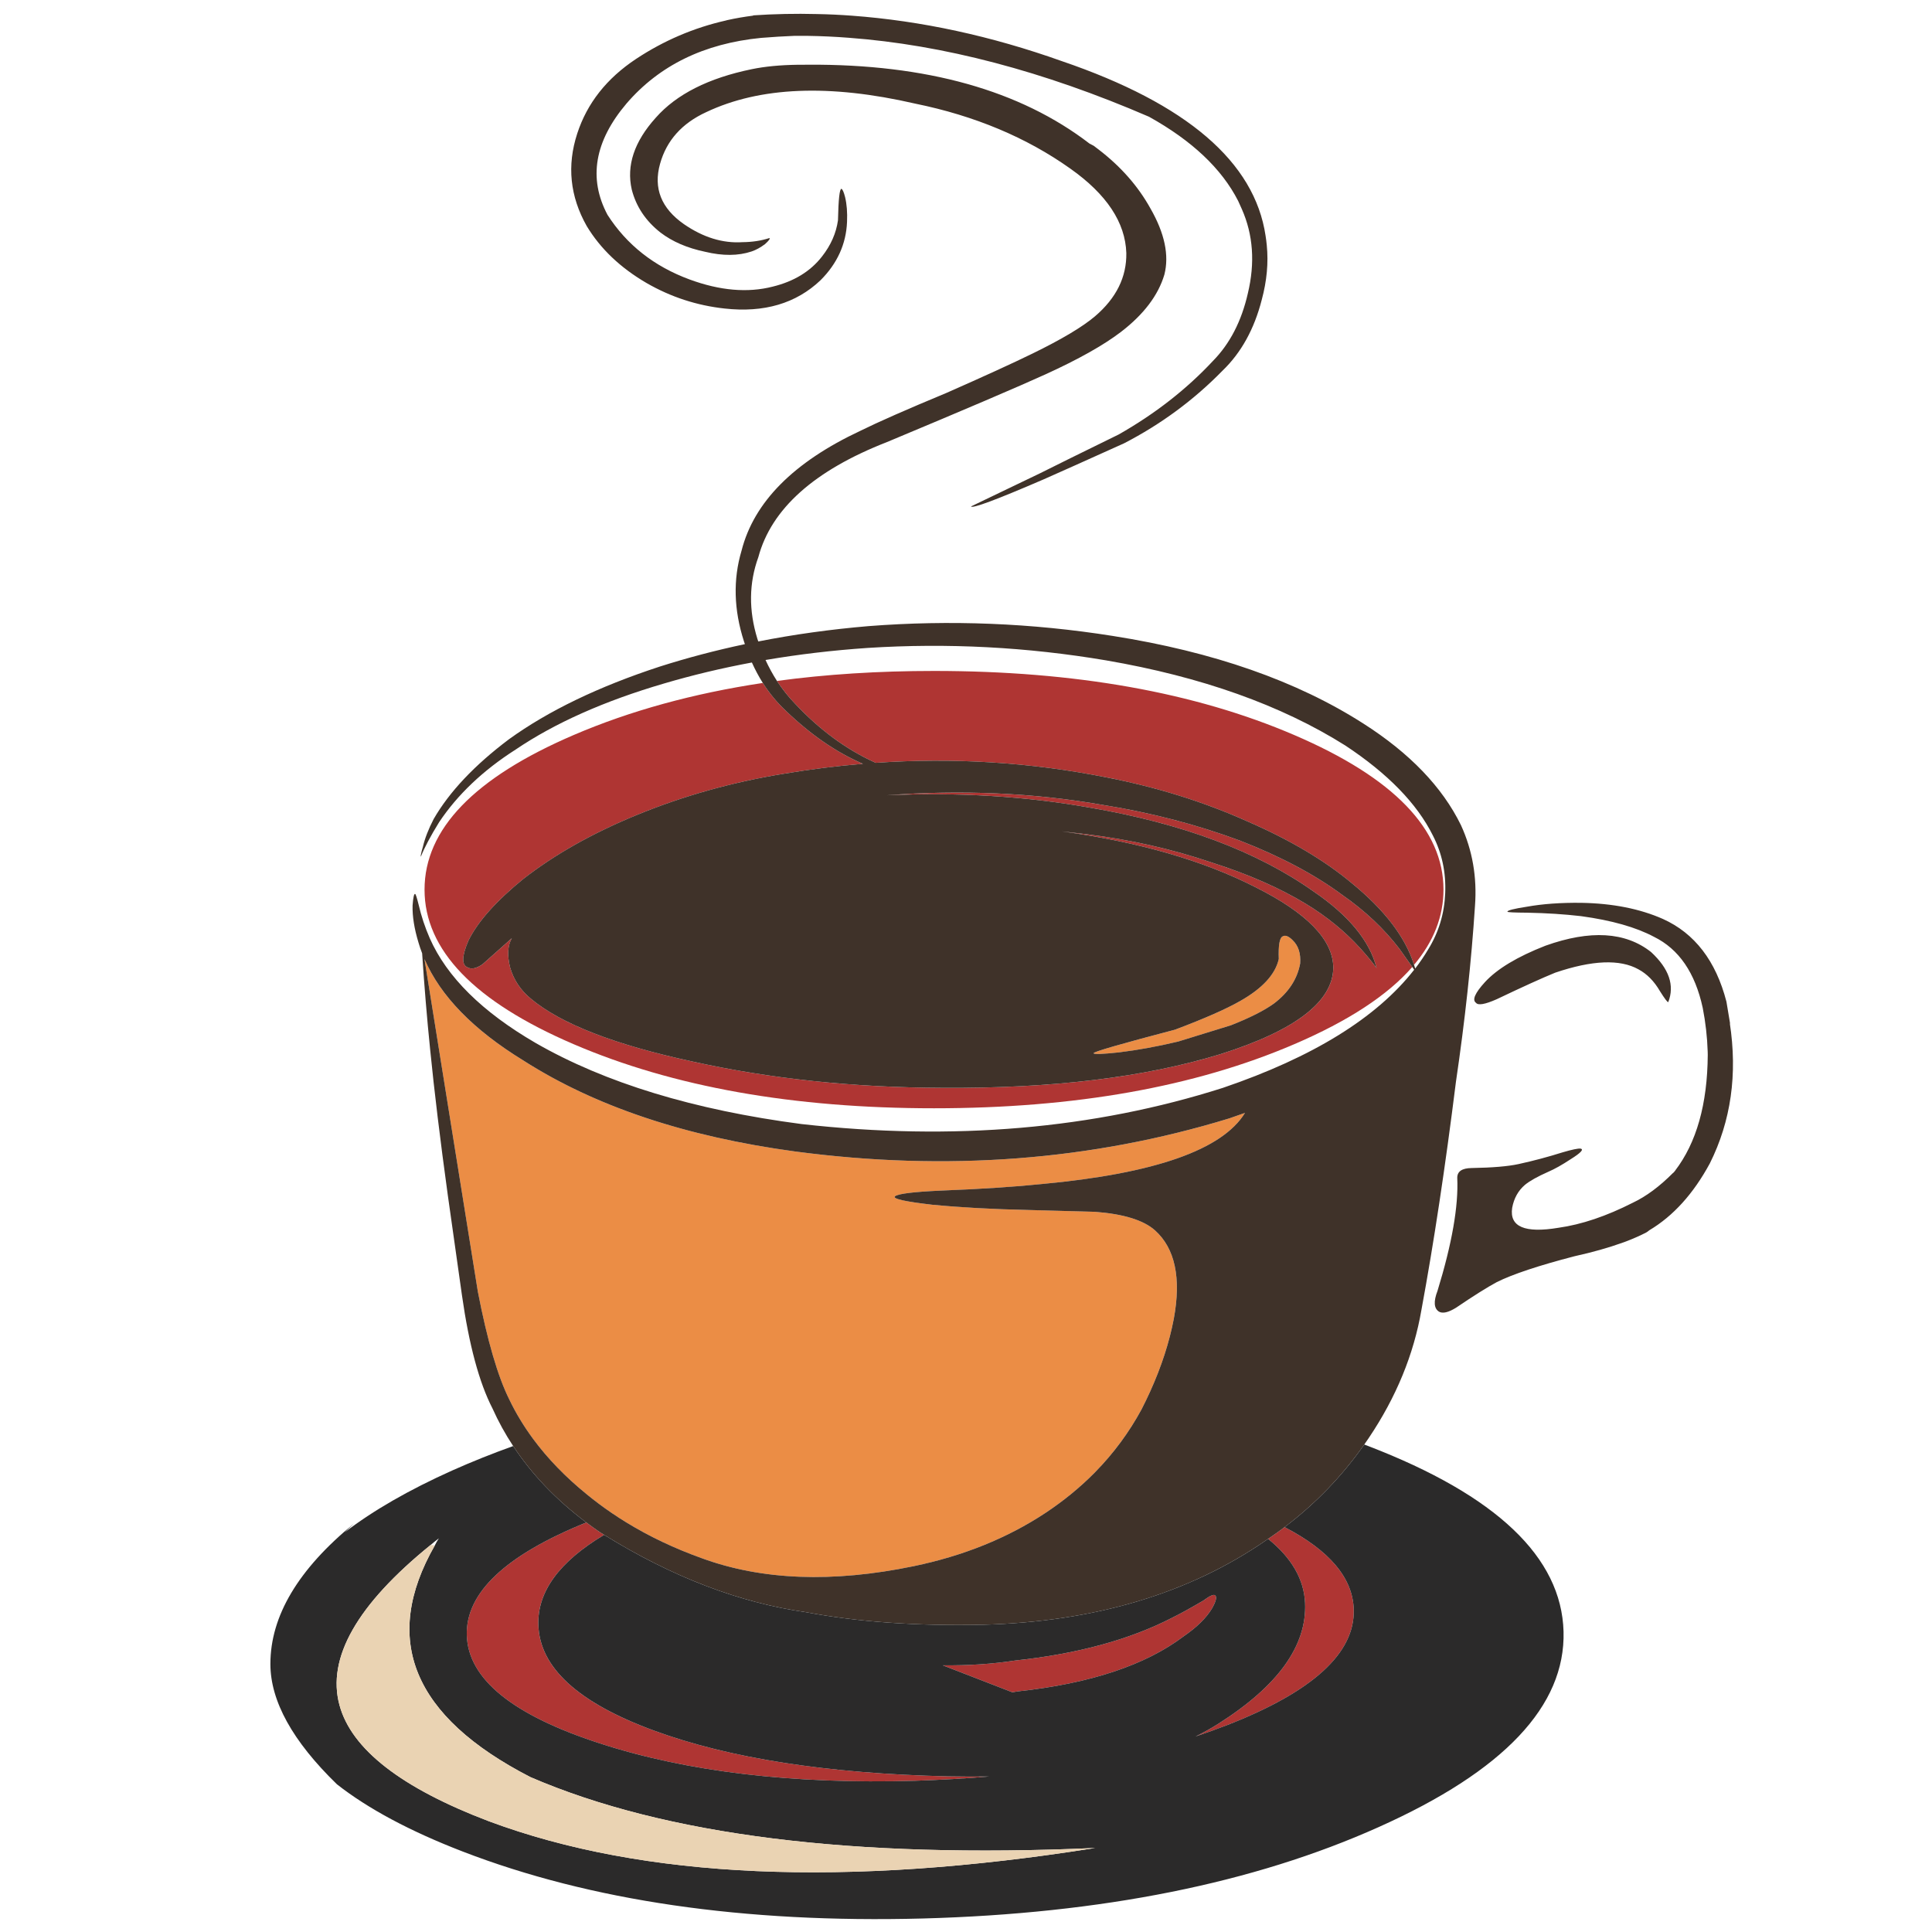 <?xml version="1.0" encoding="utf-8"?>
<!-- Generator: Adobe Illustrator 16.0.0, SVG Export Plug-In . SVG Version: 6.00 Build 0)  -->
<!DOCTYPE svg PUBLIC "-//W3C//DTD SVG 1.1//EN" "http://www.w3.org/Graphics/SVG/1.1/DTD/svg11.dtd">
<svg version="1.1" id="Layer_1" xmlns="http://www.w3.org/2000/svg" xmlns:xlink="http://www.w3.org/1999/xlink" x="0px" y="0px"
	 width="300px" height="300px" viewBox="0 0 300 300" enable-background="new 0 0 300 300" xml:space="preserve">
<g>
	<path fill-rule="evenodd" clip-rule="evenodd" fill="#AF3533" d="M147.22,275.833c2.201,0.039,4.336,0.045,6.407,0.021
		c-3.731,0.312-7.582,0.533-11.554,0.664c-19.017,0.546-35.322-1.387-48.916-5.801c-13.567-4.401-20.459-9.996-20.674-16.788
		c-0.189-6.595,5.997-12.435,18.56-17.52c0.676,0.507,1.371,1.005,2.085,1.495c0.226,0.142,0.452,0.283,0.678,0.425
		c-6.963,4.167-10.368,8.824-10.21,13.97c0.183,6.613,6.146,12.084,17.891,16.406C113.233,273.026,128.477,275.403,147.22,275.833z
		 M185.638,269.642c1.263-0.617,2.44-1.274,3.535-1.972c9.271-5.873,13.764-12.123,13.477-18.751
		c-0.165-3.681-2.078-7.001-5.738-9.961c0.873-0.587,1.725-1.196,2.556-1.826c7.021,3.651,10.601,7.915,10.74,12.793
		c0.196,6.778-6.36,12.761-19.667,17.949C188.939,268.492,187.305,269.082,185.638,269.642z M188.187,249.778
		c-0.873,1.459-2.331,2.892-4.374,4.298c-5.944,4.492-14.546,7.347-25.801,8.564l-0.811,0.136l-10.812-4.188
		c3.978,0.045,7.722-0.202,11.231-0.742c9.694-1.029,17.848-3.255,24.464-6.68c1.243-0.612,2.838-1.492,4.783-2.637
		c0.971-0.724,1.573-0.994,1.808-0.811C188.993,247.953,188.831,248.639,188.187,249.778z M120.648,105.736
		c7.629-1.036,15.758-1.552,24.384-1.552c21.849,0,40.494,3.317,55.938,9.951c15.448,6.627,23.173,14.628,23.173,24.004
		c0,4.167-1.523,8.06-4.57,11.68c-1.341-4.29-4.571-8.521-9.688-12.696c-4.225-3.534-9.629-6.731-16.211-9.59
		c-6.726-3.014-13.987-5.282-21.787-6.806c-11.81-2.357-23.779-3.116-35.908-2.275c-4.518-2.032-8.691-5.092-12.52-9.18
		C122.413,108.19,121.475,107.012,120.648,105.736z M133.997,118.607c-4.055,0.332-8.133,0.843-12.235,1.534
		c-7.995,1.296-15.619,3.431-22.872,6.406c-6.881,2.825-12.76,6.138-17.637,9.942c-4.23,3.443-7.069,6.636-8.515,9.579
		c-1.035,2.396-1.075,3.78-0.117,4.151c0.572,0.325,1.333,0.169,2.284-0.469c0.462-0.418,1.985-1.771,4.571-4.063
		c-0.646,1.146-0.733,2.659-0.265,4.54c0.554,1.921,1.625,3.535,3.214,4.844c4.674,3.913,13.05,7.169,25.126,9.768
		c12.058,2.674,24.967,4.035,38.731,4.082c17.038,0.122,31.452-1.623,43.242-5.235c11.621-3.679,17.458-8.154,17.51-13.427
		c-0.027-4.312-4.054-8.475-12.08-12.492c-8.093-4.134-18.111-7.023-30.058-8.671l3.876,0.45c6.765,0.839,13.193,2.292,19.288,4.355
		c5.78,1.843,10.688,3.995,14.727,6.455c3.228,1.959,6.034,4.248,8.417,6.866c1.113,1.236,1.963,2.27,2.55,3.096
		c-1.062-4.206-4.321-8.167-9.776-11.884c-8.776-6.211-20.329-10.547-34.658-13.008c-10-1.785-20.541-2.429-31.621-1.935
		c11.634-0.878,22.829-0.377,33.585,1.505c7.427,1.191,14.504,3.033,21.229,5.526c6.342,2.468,11.645,5.28,15.908,8.438
		c3.542,2.467,6.504,5.26,8.887,8.378c0.781,1.088,1.445,2.024,1.993,2.813c-3.835,4.401-9.946,8.398-18.33,11.992
		c-15.444,6.634-34.09,9.95-55.938,9.95c-21.849,0-40.501-3.316-55.957-9.95c-15.437-6.627-23.155-14.629-23.155-24.004
		c0-9.375,7.719-17.377,23.155-24.004c8.77-3.763,18.561-6.458,29.374-8.086c1.024,1.608,2.206,3.041,3.545,4.297
		C125.869,114.077,129.87,116.831,133.997,118.607z"/>
	<path fill-rule="evenodd" clip-rule="evenodd" fill="#EB8D45" d="M139.007,185.735c-0.547,0.385,1.377,0.831,5.771,1.339
		c4.434,0.423,9.378,0.693,14.834,0.811c1.966,0.064,5.426,0.159,10.381,0.282c4.46,0.333,7.581,1.295,9.365,2.892
		c3.105,2.806,4.075,7.376,2.91,13.711c-0.703,3.678-1.927,7.444-3.672,11.299c-0.419,0.924-0.868,1.855-1.348,2.792
		c-1.937,3.567-4.329,6.806-7.178,9.712c-0.059,0.061-0.118,0.121-0.176,0.181c-2.251,2.267-4.779,4.331-7.587,6.191
		c-5.912,3.9-12.726,6.651-20.439,8.252c-12.599,2.604-23.575,2.188-32.93-1.249c-4.216-1.515-8.097-3.355-11.641-5.523
		c-0.793-0.483-1.57-0.985-2.329-1.503c-1.35-0.92-2.647-1.893-3.892-2.915c-3.27-2.66-6.028-5.507-8.271-8.541
		c-1.457-1.97-2.698-4.018-3.721-6.147c-1.79-3.594-3.418-9.173-4.883-16.738l-8.291-51.66c2.486,5.749,7.601,10.996,15.341,15.742
		c11.121,7.117,25.177,11.826,42.168,14.132c23.561,3.138,46.055,1.426,67.48-5.138l2.422-0.848
		c-3.516,5.728-13.98,9.405-31.396,11.033c-4.271,0.444-9.554,0.789-15.849,1.036C141.911,185.064,139.553,185.352,139.007,185.735z
		 M169.817,163.539c-0.025-0.215,4.189-1.433,12.646-3.653c4.564-1.718,7.938-3.202,10.118-4.452
		c3.456-1.959,5.451-4.135,5.985-6.523c-0.078-2.129,0.124-3.298,0.606-3.506c0.402-0.24,0.924-0.038,1.561,0.605
		c0.88,0.847,1.264,2.047,1.153,3.603c-0.442,2.422-1.797,4.493-4.063,6.212c-1.523,1.1-3.76,2.229-6.709,3.389l-8.174,2.52
		c-3.19,0.762-6.256,1.321-9.199,1.681C171.139,163.692,169.83,163.734,169.817,163.539z"/>
	<path fill-rule="evenodd" clip-rule="evenodd" fill="#3F3229" d="M211.843,224.306c-3.474,4.94-7.6,9.217-12.376,12.826
		c-0.831,0.63-1.683,1.239-2.556,1.826c-0.084,0.06-0.17,0.117-0.258,0.176c-12.018,8.321-26.709,12.705-44.072,13.155
		c-10.274,0.214-19.411-0.435-27.413-1.944c-10.389-1.485-20.842-5.49-31.362-12.016c-0.226-0.142-0.453-0.283-0.678-0.425
		c-0.714-0.49-1.409-0.988-2.085-1.495c-4.672-3.507-8.458-7.462-11.358-11.865c-1.233-1.868-2.304-3.817-3.217-5.85
		c-2.057-3.991-3.636-9.846-4.737-17.568l-2.196-15.536c-1.179-8.554-2.093-16.103-2.745-22.647
		c-0.487-4.798-0.901-9.768-1.24-14.911c-0.215-0.554-0.404-1.11-0.567-1.671c-0.657-2.16-0.963-4.081-0.918-5.762
		c0.092-1.256,0.225-1.851,0.4-1.786c0.092,0.033,0.274,0.598,0.547,1.698c0.411,1.765,0.983,3.489,1.72,5.176
		c2.662,6.028,8.15,11.456,16.464,16.279c10.788,6.192,24.544,10.384,41.27,12.577c23.547,2.65,45.358,0.775,65.429-5.623
		c13.972-4.761,23.87-10.874,29.697-18.341c-0.098-0.138-0.195-0.28-0.292-0.43c-0.548-0.789-1.212-1.726-1.993-2.813
		c-2.383-3.118-5.345-5.911-8.887-8.378c-4.264-3.158-9.566-5.97-15.908-8.438c-6.726-2.494-13.803-4.335-21.229-5.526
		c-10.756-1.882-21.951-2.383-33.585-1.505c11.08-0.494,21.621,0.15,31.621,1.935c14.329,2.46,25.882,6.796,34.658,13.008
		c5.455,3.717,8.715,7.679,9.776,11.884c-0.587-0.826-1.437-1.859-2.55-3.096c-2.383-2.618-5.189-4.906-8.417-6.866
		c-4.038-2.46-8.946-4.612-14.727-6.455c-6.095-2.063-12.523-3.516-19.288-4.355l-3.876-0.45
		c11.946,1.648,21.965,4.537,30.058,8.671c8.026,4.017,12.053,8.181,12.08,12.492c-0.052,5.272-5.889,9.748-17.51,13.427
		c-11.79,3.612-26.204,5.357-43.242,5.235c-13.764-0.047-26.673-1.408-38.731-4.082c-12.077-2.599-20.452-5.854-25.126-9.768
		c-1.588-1.309-2.66-2.923-3.214-4.844c-0.468-1.881-0.381-3.394,0.265-4.54c-2.586,2.292-4.109,3.645-4.571,4.063
		c-0.951,0.638-1.712,0.794-2.284,0.469c-0.958-0.371-0.918-1.755,0.117-4.151c1.446-2.943,4.285-6.136,8.515-9.579
		c4.877-3.804,10.756-7.117,17.637-9.942c7.253-2.975,14.877-5.11,22.872-6.406c4.102-0.691,8.18-1.202,12.235-1.534
		c-4.127-1.776-8.127-4.53-12.001-8.262c-1.34-1.256-2.521-2.689-3.545-4.297c-0.624-0.989-1.19-2.047-1.698-3.173
		c-4.688,0.872-9.249,1.962-13.681,3.271c-9.239,2.708-16.905,6.122-22.998,10.244c-5.059,3.229-9.021,6.989-11.885,11.279
		c-1.341,2.175-2.285,3.956-2.832,5.342c-0.078-0.033,0.025-0.54,0.312-1.523c0.3-1.29,0.856-2.725,1.67-4.306
		c2.448-4.239,6.348-8.37,11.699-12.393c6.114-4.414,13.916-8.175,23.408-11.28c4.271-1.361,8.678-2.521,13.222-3.485
		c-0.045-0.144-0.094-0.288-0.146-0.43c-1.583-4.916-1.706-9.613-0.372-14.092c1.927-7.545,8.083-13.75,18.467-18.613
		c2.721-1.348,7.181-3.311,13.379-5.888c5.788-2.552,10.221-4.58,13.3-6.083c4.564-2.227,7.813-4.165,9.747-5.811
		c3.293-2.813,4.911-6.085,4.853-9.815c-0.156-4.752-3.053-9.121-8.691-13.105c-6.815-4.844-14.85-8.209-24.101-10.097
		c-13.301-3.066-24.119-2.624-32.451,1.328c-3.763,1.732-6.15,4.404-7.158,8.018c-1.062,3.783,0.175,6.907,3.71,9.374
		c2.996,2.064,6.03,2.996,9.103,2.794c1.51-0.013,2.897-0.226,4.16-0.635c0.169,0.064-0.056,0.377-0.674,0.938
		c-0.704,0.527-1.4,0.908-2.09,1.143c-2.071,0.691-4.473,0.706-7.208,0.049c-2.779-0.579-5.09-1.576-6.934-2.988
		c-2.297-1.803-3.786-4.03-4.463-6.679c-0.852-3.731,0.391-7.449,3.731-11.152c3.216-3.646,8.189-6.159,14.922-7.54
		c2.011-0.416,4.388-0.645,7.128-0.683c0.267,0,0.538,0,0.811,0l0.802-0.01c18.358-0.103,32.919,3.979,43.681,12.246l0.653,0.342
		c0.249,0.182,0.496,0.371,0.744,0.566c3.456,2.643,6.145,5.697,8.066,9.16c2.212,3.854,2.937,7.282,2.168,10.283
		c-0.957,3.223-3.214,6.195-6.768,8.917c-2.689,2.05-6.582,4.238-11.68,6.562c-4.253,1.934-12.459,5.441-24.619,10.519
		c-11.302,4.407-17.963,10.363-19.981,17.87c-1.465,4.03-1.514,8.262-0.146,12.695c0.045,0.13,0.091,0.264,0.137,0.4
		c5.508-1.087,11.214-1.882,17.119-2.382c12.668-0.983,25.309-0.476,37.919,1.523c15.625,2.46,28.6,6.998,38.927,13.613
		c7.2,4.596,12.248,9.853,15.146,15.772c1.784,3.893,2.511,8.069,2.178,12.528c-0.566,8.679-1.553,17.79-2.959,27.333
		c-1.654,13.242-3.438,25.035-5.352,35.381c-1.191,6.934-3.915,13.567-8.174,19.904
		C212.318,223.621,212.082,223.965,211.843,224.306z M116.966,2.426l-0.029-0.039c3.287-0.222,6.581-0.29,9.883-0.206
		c1.822,0.033,3.642,0.118,5.459,0.254c10.768,0.794,21.646,3.151,32.637,7.07c19.367,6.608,29.9,15.645,31.602,27.109
		c0.077,0.483,0.139,0.971,0.185,1.465c0.273,2.709,0.014,5.534-0.781,8.477c-1.165,4.545-3.19,8.207-6.074,10.986
		c-4.46,4.564-9.564,8.33-15.312,11.299c-6.062,2.734-10.238,4.606-12.53,5.615c-7.318,3.158-11.058,4.551-11.221,4.179
		l10.694-5.136c2.238-1.126,6.317-3.137,12.234-6.035c5.646-3.209,10.519-7.012,14.62-11.405c2.637-2.676,4.446-6.177,5.431-10.499
		c1.139-4.745,0.829-9.108-0.929-13.085l-0.577-1.28c-2.552-5-7.164-9.355-13.837-13.066c-16.412-7.09-31.963-11.178-46.65-12.266
		c-2.103-0.163-4.193-0.26-6.27-0.292c-0.742-0.007-1.481-0.007-2.216,0c-1.55,0.058-3.251,0.163-5.107,0.313
		c-8.829,0.866-15.791,4.261-20.889,10.185c-4.974,5.867-5.96,11.627-2.959,17.285c2.989,4.662,7.236,8.007,12.744,10.04
		c4.721,1.738,9.023,2.109,12.911,1.113c3.307-0.807,5.859-2.367,7.655-4.677c1.374-1.751,2.201-3.627,2.481-5.625
		c0.072-3.275,0.251-4.903,0.538-4.883c0.175,0.072,0.365,0.498,0.565,1.279c0.267,1.101,0.368,2.386,0.303,3.858
		c-0.142,3.437-1.514,6.455-4.111,9.052c-3.802,3.613-8.772,5.079-14.912,4.395c-4.304-0.469-8.337-1.787-12.1-3.954
		c-4.07-2.371-7.168-5.32-9.296-8.848c-2.605-4.61-3.096-9.398-1.476-14.365c1.53-4.708,4.578-8.571,9.141-11.593
		c4.316-2.851,8.968-4.84,13.955-5.966c0.052-0.02,0.104-0.036,0.157-0.048C114.218,2.836,115.579,2.602,116.966,2.426z
		 M169.817,163.539c0.013,0.195,1.321,0.153,3.926-0.126c2.943-0.359,6.009-0.919,9.199-1.681l8.174-2.52
		c2.949-1.16,5.186-2.289,6.709-3.389c2.266-1.719,3.62-3.79,4.063-6.212c0.11-1.556-0.273-2.756-1.153-3.603
		c-0.637-0.644-1.158-0.846-1.561-0.605c-0.482,0.208-0.685,1.377-0.606,3.506c-0.534,2.389-2.529,4.564-5.985,6.523
		c-2.181,1.25-5.554,2.734-10.118,4.452C174.007,162.106,169.792,163.324,169.817,163.539z M139.007,185.735
		c0.546-0.384,2.904-0.671,7.071-0.858c6.295-0.247,11.579-0.592,15.849-1.036c17.416-1.628,27.881-5.306,31.396-11.033
		l-2.422,0.848c-21.426,6.563-43.92,8.275-67.48,5.138c-16.992-2.306-31.048-7.015-42.168-14.132
		c-7.74-4.746-12.854-9.993-15.341-15.742l8.291,51.66c1.465,7.565,3.093,13.145,4.883,16.738c1.023,2.13,2.264,4.178,3.721,6.147
		c2.243,3.034,5.001,5.881,8.271,8.541c1.245,1.022,2.542,1.995,3.892,2.915c0.759,0.518,1.536,1.02,2.329,1.503
		c3.544,2.168,7.425,4.009,11.641,5.523c9.355,3.437,20.332,3.854,32.93,1.249c7.714-1.601,14.527-4.352,20.439-8.252
		c2.808-1.86,5.336-3.925,7.587-6.191c0.058-0.06,0.117-0.12,0.176-0.181c2.849-2.906,5.241-6.145,7.178-9.712
		c0.479-0.937,0.929-1.868,1.348-2.792c1.745-3.854,2.969-7.621,3.672-11.299c1.165-6.335,0.195-10.905-2.91-13.711
		c-1.784-1.597-4.905-2.559-9.365-2.892c-4.955-0.123-8.415-0.218-10.381-0.282c-5.456-0.117-10.4-0.388-14.834-0.811
		C140.384,186.566,138.46,186.12,139.007,185.735z M120.648,105.736c0.826,1.276,1.764,2.455,2.812,3.536
		c3.829,4.088,8.002,7.148,12.52,9.18c12.128-0.841,24.098-0.082,35.908,2.275c7.8,1.523,15.062,3.792,21.787,6.806
		c6.582,2.858,11.986,6.056,16.211,9.59c5.116,4.174,8.347,8.406,9.688,12.696c0.064,0.189,0.124,0.38,0.175,0.575
		c0.744-0.964,1.413-1.949,2.013-2.959c1.641-2.662,2.522-5.569,2.647-8.721c0.142-3.235-0.496-6.229-1.915-8.983
		c-2.467-4.954-7.002-9.613-13.604-13.975c-9.954-6.262-22.331-10.667-37.129-13.212c-12.286-2.077-24.623-2.722-37.011-1.934
		c-5.443,0.371-10.736,0.996-15.879,1.875C119.398,103.63,119.991,104.714,120.648,105.736z M256.839,145.473
		c-2.813-1.498-6.593-2.568-11.339-3.214c-2.578-0.3-5.354-0.478-8.329-0.536c-2.09-0.013-3.121-0.065-3.096-0.156
		c-0.02-0.202,0.984-0.459,3.008-0.771c2.468-0.442,5.29-0.644,8.466-0.605c4.864,0.084,9.091,0.921,12.677,2.509
		c4.929,2.227,8.213,6.504,9.853,12.833l0.587,3.516l-0.068-0.215c1.224,7.968,0.191,15.241-3.095,21.816
		c-2.547,4.707-5.675,8.167-9.387,10.38c-0.234,0.19-0.402,0.31-0.507,0.361c-0.925,0.477-1.963,0.936-3.115,1.377
		c-0.176,0.065-0.359,0.131-0.546,0.195c-2.136,0.775-4.627,1.478-7.472,2.109c-5.54,1.439-9.554,2.774-12.041,4.005
		c-1.518,0.819-3.63,2.147-6.338,3.984c-1.191,0.736-2.073,0.94-2.646,0.615c-0.795-0.502-0.872-1.579-0.235-3.232
		c2.247-7.319,3.27-13.164,3.067-17.539c-0.014-1.003,0.732-1.514,2.236-1.533c3.216-0.053,5.645-0.258,7.285-0.615
		c2.298-0.502,4.583-1.11,6.856-1.827c1.47-0.43,2.391-0.62,2.763-0.575c0.56,0.11,0.049,0.661-1.533,1.649
		c-1.334,0.88-2.487,1.528-3.457,1.943c-1.687,0.749-2.897,1.426-3.632,2.032c-1.056,0.898-1.72,2.093-1.992,3.584
		c-0.438,2.93,1.959,3.958,7.187,3.086c3.594-0.502,7.447-1.802,11.563-3.896c2.063-0.977,4.145-2.52,6.24-4.629
		c0.025-0.02,0.056-0.039,0.087-0.059c0.053-0.065,0.104-0.131,0.158-0.195c0.044-0.046,0.09-0.094,0.136-0.146l-0.078,0.068
		c3.333-4.349,5.025-10.343,5.078-17.979c-0.007-0.163-0.01-0.328-0.01-0.496c-0.071-2.286-0.329-4.559-0.771-6.818
		C263.219,151.049,260.699,147.374,256.839,145.473z M259.046,155.609c-0.111,0.053-0.541-0.515-1.288-1.699
		c-0.894-1.544-2.004-2.672-3.332-3.389c-2.87-1.608-7.184-1.436-12.938,0.517c-2.013,0.821-5.039,2.194-9.081,4.122
		c-1.811,0.801-2.882,0.986-3.215,0.558c-0.624-0.444-0.162-1.515,1.389-3.214c1.9-2.064,5.031-3.949,9.394-5.654
		c6.959-2.487,12.429-2.159,16.406,0.986C259.172,150.421,260.061,153.013,259.046,155.609z"/>
	<path fill-rule="evenodd" clip-rule="evenodd" fill="#2B2A2A" d="M79.686,224.544c2.9,4.403,6.686,8.358,11.358,11.865
		c-12.563,5.085-18.749,10.925-18.56,17.52c0.215,6.792,7.106,12.387,20.674,16.788c13.593,4.414,29.899,6.347,48.916,5.801
		c3.972-0.131,7.822-0.353,11.554-0.664c-2.071,0.024-4.206,0.019-6.407-0.021c-18.743-0.43-33.987-2.807-45.732-7.128
		c-11.745-4.322-17.708-9.793-17.891-16.406c-0.158-5.146,3.247-9.803,10.21-13.97c10.52,6.525,20.973,10.53,31.362,12.016
		c8.002,1.51,17.139,2.158,27.413,1.944c17.363-0.45,32.055-4.834,44.072-13.155c0.088-0.059,0.174-0.116,0.258-0.176
		c3.66,2.96,5.573,6.28,5.738,9.961c0.287,6.628-4.206,12.878-13.477,18.751c-1.095,0.697-2.272,1.354-3.535,1.972
		c1.667-0.56,3.302-1.149,4.902-1.768c13.307-5.188,19.863-11.171,19.667-17.949c-0.14-4.878-3.72-9.142-10.74-12.793
		c4.776-3.609,8.902-7.886,12.376-12.826c0.218,0.082,0.434,0.166,0.65,0.249c19.877,7.649,29.974,17.248,30.293,28.798
		c0.3,11.543-9.269,21.66-28.701,30.353c-19.421,8.711-43.017,13.442-70.79,14.198c-27.761,0.735-51.586-2.733-71.476-10.41
		c-8.157-3.151-14.657-6.627-19.501-10.43c-6.888-6.693-10.333-12.923-10.333-18.69c0-7.442,4.327-14.708,12.979-21.797
		l-1.435,1.366c4.387-3.378,9.955-6.582,16.699-9.609C73.278,226.973,76.431,225.71,79.686,224.544z M188.187,249.778
		c0.645-1.14,0.807-1.825,0.488-2.06c-0.234-0.184-0.837,0.087-1.808,0.811c-1.945,1.145-3.54,2.024-4.783,2.637
		c-6.616,3.425-14.77,5.65-24.464,6.68c-3.509,0.54-7.253,0.787-11.231,0.742l10.812,4.188l0.811-0.136
		c11.255-1.218,19.856-4.072,25.801-8.564C185.855,252.67,187.313,251.237,188.187,249.778z M68.147,238.87
		c-0.448,0.339-0.872,0.681-1.269,1.027c-11.439,9.263-16.159,17.557-14.161,24.882c1.862,6.849,9.597,12.857,23.204,18.026
		c23.977,8.932,55.358,10.315,94.141,4.15c-37.565,1.687-66.797-1.982-87.695-11.005c-18.262-9.39-23.213-21.378-14.854-35.968
		C67.688,239.619,67.9,239.249,68.147,238.87z"/>
	<path fill-rule="evenodd" clip-rule="evenodd" fill="#EAD3B3" d="M67.514,239.983c-8.359,14.59-3.409,26.578,14.854,35.968
		c20.898,9.022,50.13,12.691,87.695,11.005c-38.783,6.165-70.164,4.781-94.141-4.15c-13.606-5.169-21.341-11.178-23.204-18.026
		c-1.998-7.325,2.721-15.619,14.161-24.882L67.514,239.983z"/>
</g>
</svg>
